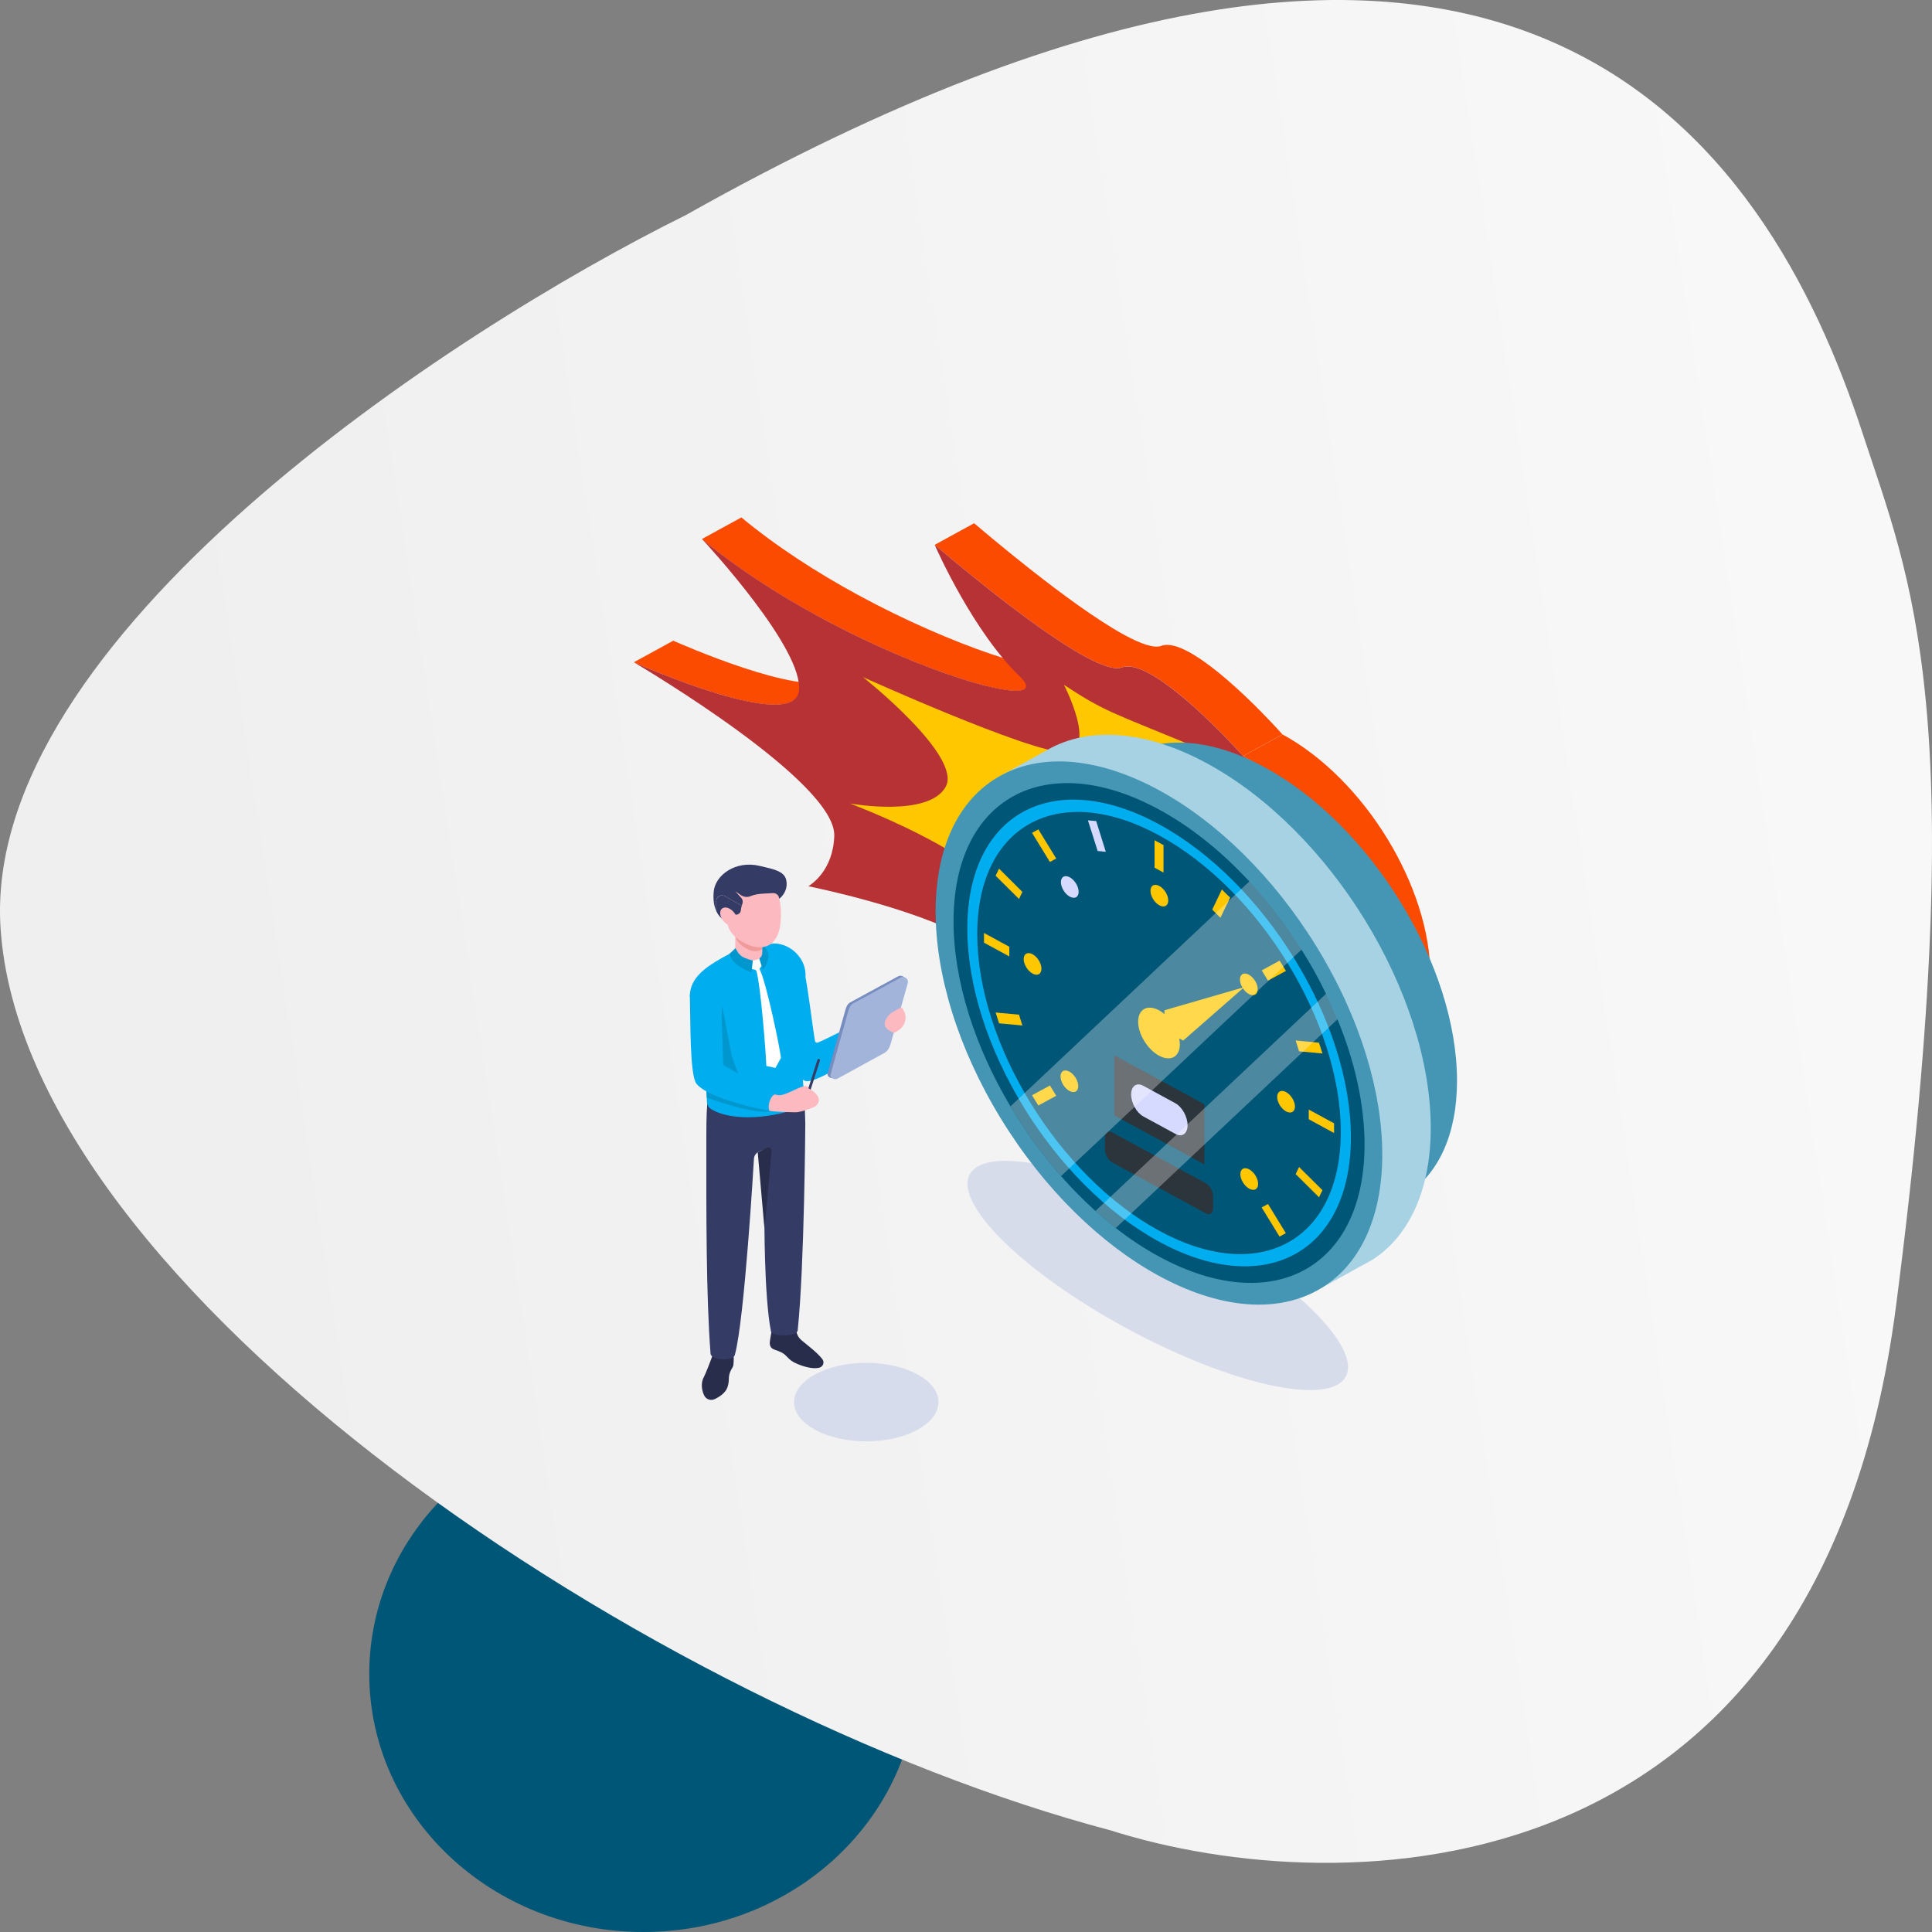 <svg width="253" height="253" viewBox="0 0 253 253" fill="none" xmlns="http://www.w3.org/2000/svg">
<rect x="0" y="0" width="253" height="253" fill="#808080" stroke="none"/>
<ellipse cx="84.254" cy="219.192" rx="35.899" ry="33.809" fill="#005676"/>
<path d="M0.075 121.573C-2.444 83.617 58.85 43.486 89.812 28.166C198.284 -32.893 231.501 18.776 243.912 56.74C250.047 75.509 258.37 93.106 248.294 170.995C238.218 248.884 175.525 249.247 145.438 239.692C85.614 223.877 3.224 169.018 0.075 121.573Z" fill="url(#paint0_linear)"/>
<path d="M113.439 188.75C118.663 188.75 122.897 186.447 122.897 183.607C122.897 180.766 118.663 178.464 113.439 178.464C108.216 178.464 103.981 180.766 103.981 183.607C103.981 186.447 108.216 188.75 113.439 188.75Z" fill="#D6DCEB"/>
<path d="M132.927 133.578L127.764 136.405C127.743 136.415 127.722 136.425 127.701 136.435L132.864 133.608C132.885 133.608 132.906 133.598 132.927 133.578Z" fill="#ED484F"/>
<path d="M108.861 89.02L103.697 91.847C99.646 94.061 83.934 87.142 83 86.727L88.164 83.9C89.098 84.315 104.81 91.234 108.861 89.02Z" fill="#FB4B00"/>
<path d="M139.267 87.458L134.103 90.285C132.12 91.372 119.766 87.567 107.193 80.737C101.882 77.85 96.529 74.42 91.922 70.585L97.086 67.758C101.704 71.594 107.046 75.023 112.357 77.91C124.93 84.74 137.294 88.535 139.267 87.458Z" fill="#FB4B00"/>
<path d="M179.402 140.656L174.238 143.483C174.532 143.325 174.805 143.147 175.056 142.969L180.22 140.142C179.968 140.32 179.695 140.498 179.402 140.656Z" fill="#ED484F"/>
<path d="M122.401 71.346L127.565 68.519C128.3 69.132 140.023 79.214 147.223 83.138C149.375 84.314 151.128 84.927 152.062 84.581C152.964 84.235 154.234 84.591 155.672 85.372C160.773 88.15 167.584 95.77 167.941 96.176L162.778 99.003C162.421 98.597 155.609 90.966 150.508 88.199C149.07 87.418 147.8 87.052 146.898 87.408C145.964 87.754 144.211 87.141 142.059 85.965C134.86 82.041 123.136 71.959 122.401 71.346Z" fill="#FB4B00"/>
<path d="M122.401 71.346C123.136 71.959 134.859 82.041 142.059 85.965C144.211 87.142 145.963 87.754 146.897 87.409C147.8 87.062 149.07 87.418 150.508 88.199C155.609 90.977 162.42 98.598 162.777 99.003C173.503 104.835 182.173 118.999 182.131 130.603C182.11 137.107 179.339 141.417 175.046 142.959C170.449 146.359 159.45 145.044 149.658 140.834C140.233 136.751 128.604 136.475 127.691 136.435C128.467 136.02 136.276 131.651 131.018 125.938C130.021 124.841 128.562 123.823 126.83 122.884C119.273 118.772 106.637 116.231 105.86 116.054C106.217 115.816 109.093 114.037 109.25 109.461C109.481 102.423 84.313 87.507 82.99 86.717C84.029 87.181 103.866 95.909 104.611 90.512C105.356 85.115 92.583 71.287 91.911 70.565C96.529 74.401 101.872 77.831 107.182 80.717C122.831 89.227 138.176 93.033 133.516 88.555C127.491 82.753 122.726 72.107 122.401 71.346Z" fill="#B73235"/>
<path d="M181.595 139.519L176.431 142.346C179.926 140.429 182.119 136.376 182.14 130.603C182.172 118.999 173.513 104.835 162.787 99.003L167.95 96.176C178.677 102.008 187.346 116.172 187.304 127.776C187.283 133.549 185.09 137.602 181.595 139.519Z" fill="#FB4B00"/>
<path d="M170.471 111.082C170.471 111.082 164.929 101.286 155.399 97.343C145.869 93.399 144.589 93.161 139.331 89.682C139.331 89.682 143.886 98.499 139.331 98.499C134.776 98.499 113.018 88.674 113.018 88.674C113.018 88.674 126.106 99.033 123.829 103.056C121.551 107.079 111.308 105.22 111.308 105.22C111.308 105.22 128.804 111.793 130.504 117.21C132.215 122.627 131.501 127.035 140.884 132.294C150.267 137.552 169.474 144.432 172.738 135.388C176.002 126.343 173.326 118.485 170.471 111.082Z" fill="#FFC700"/>
<path d="M171.069 123.852C171.069 123.852 171.069 113.503 162.274 107.306C153.479 101.108 155.21 107.385 149.438 105.507C143.665 103.629 136.318 103.55 136.318 103.55C136.318 103.55 149.879 112.021 147.276 115.312C144.683 118.604 137.609 111.784 139.058 116.805C139.058 116.805 148.283 132.64 156.795 132.719C165.307 132.798 171.835 140.844 171.069 123.852Z" fill="#F6D13A"/>
<path d="M190.8 141.536C190.8 148.603 188.333 153.713 184.272 156.372L184.219 156.402L182.676 157.242L178.468 159.584L177.743 158.428L142.835 103.836L141.775 102.186L147.443 99.052L147.653 98.924C152.208 96.334 158.589 96.65 165.621 100.486C179.538 108.027 190.8 126.412 190.8 141.536Z" fill="#4596B4"/>
<path d="M187.358 147.704C187.358 155.917 184.493 161.858 179.77 164.942L179.707 164.981L177.912 165.96L173.021 168.678L172.171 167.334L131.595 103.886L130.367 101.968L136.948 98.321L137.2 98.173C142.489 95.168 149.899 95.524 158.086 99.982C174.27 108.769 187.358 130.139 187.358 147.704Z" fill="#A7D2E3"/>
<ellipse rx="27.934" ry="8.033" transform="matrix(0.879 0.478 -0.523 0.853 151.613 167.026)" fill="#D7DCEB"/>
<path d="M172.448 169.012C183.868 162.802 183.867 142.665 172.445 124.034C161.023 105.403 142.505 95.333 131.085 101.543C119.665 107.752 119.667 127.89 131.089 146.521C142.511 165.152 161.028 175.222 172.448 169.012Z" fill="#4596B4"/>
<path d="M178.689 149.898C178.689 166.068 166.64 172.612 151.778 164.546C149.836 163.498 147.926 162.223 146.1 160.81C145.197 160.098 144.305 159.357 143.445 158.576C141.87 157.163 140.37 155.64 138.942 154.009C136.476 151.222 134.23 148.118 132.319 144.876C127.701 137.137 124.868 128.468 124.868 120.64C124.868 104.489 136.917 97.925 151.778 106.011C156.029 108.314 160.038 111.576 163.596 115.421C166.136 118.139 168.424 121.164 170.429 124.356C171.625 126.224 172.696 128.162 173.64 130.139C174.176 131.246 174.679 132.353 175.141 133.47C177.408 138.965 178.689 144.619 178.689 149.898Z" fill="#005676"/>
<path d="M151.788 107.949C137.902 100.397 126.672 106.525 126.672 121.609C126.672 136.702 137.913 155.058 151.788 162.6C165.652 170.141 176.903 164.023 176.903 148.919C176.903 133.846 165.652 115.49 151.788 107.949ZM151.788 161.166C138.637 154.01 127.973 136.623 127.973 122.321C127.973 108.038 138.637 102.235 151.788 109.392C164.939 116.548 175.581 133.925 175.581 148.208C175.581 162.511 164.939 168.323 151.788 161.166Z" fill="#00ADEE"/>
<path d="M153.709 138.422C152.639 139.005 150.917 138.066 149.847 136.327C148.776 134.587 148.776 132.709 149.847 132.126C150.917 131.543 152.639 132.482 153.709 134.221C154.769 135.961 154.769 137.839 153.709 138.422Z" fill="#FFC700"/>
<path d="M154.938 136.268L152.492 134.943V132.294L162.935 129.27L154.938 136.268Z" fill="#FFC700"/>
<path d="M152.366 114.264L151.19 113.631V110.033L152.366 110.666V114.264Z" fill="#FFC700"/>
<path d="M144.809 111.546L143.738 111.437L142.468 107.424L143.549 107.523L144.809 111.546Z" fill="#D7DAFF"/>
<path d="M135.975 108.61L135.148 109.06L137.488 112.877L138.316 112.428L135.975 108.61Z" fill="#FFC700"/>
<path d="M133.883 116.795L133.443 117.724L130.378 114.68L130.829 113.751L133.883 116.795Z" fill="#FFC700"/>
<path d="M132.172 123.981V125.246L128.855 123.447V122.172L132.172 123.981Z" fill="#FFC700"/>
<path d="M133.443 132.877L133.883 134.29L130.829 134.004L130.378 132.59L133.443 132.877Z" fill="#FFC700"/>
<path d="M137.491 142.149L135.146 143.424L135.97 144.768L138.315 143.493L137.491 142.149Z" fill="#FFC700"/>
<path d="M158.746 119.118L159.817 120.185L161.087 117.546L160.006 116.479L158.746 119.118Z" fill="#FFC700"/>
<path d="M167.571 125.798L165.226 127.073L166.05 128.417L168.395 127.142L167.571 125.798Z" fill="#FFC700"/>
<path d="M169.672 136.257L170.113 137.671L173.178 137.957L172.727 136.544L169.672 136.257Z" fill="#FFC700"/>
<path d="M171.384 145.302V146.567L174.7 148.376V147.101L171.384 145.302Z" fill="#FFC700"/>
<path d="M170.113 152.823L169.672 153.752L172.727 156.787L173.178 155.858L170.113 152.823Z" fill="#FFC700"/>
<path d="M166.045 157.667L165.218 158.117L167.558 161.934L168.385 161.485L166.045 157.667Z" fill="#FFC700"/>
<path d="M152.986 117.921C152.986 118.623 152.461 118.91 151.821 118.554C151.181 118.208 150.656 117.348 150.656 116.656C150.656 115.954 151.181 115.668 151.821 116.024C152.461 116.37 152.986 117.22 152.986 117.921Z" fill="#FFC700"/>
<path d="M140.914 115.707C141.365 116.449 141.365 117.249 140.914 117.496C140.463 117.744 139.718 117.338 139.266 116.597C138.815 115.856 138.815 115.055 139.266 114.808C139.728 114.561 140.463 114.966 140.914 115.707Z" fill="#D7DAFF"/>
<path d="M135.216 124.959C135.857 125.305 136.381 126.165 136.381 126.857C136.381 127.559 135.857 127.846 135.216 127.49C134.576 127.144 134.051 126.284 134.051 125.592C134.051 124.89 134.576 124.614 135.216 124.959Z" fill="#FFC700"/>
<path d="M139.215 140.25C139.667 140.003 140.412 140.409 140.863 141.15C141.315 141.891 141.315 142.692 140.863 142.939C140.412 143.186 139.667 142.781 139.215 142.04C138.764 141.298 138.764 140.498 139.215 140.25Z" fill="#FFC700"/>
<path d="M162.713 127.559C162.262 127.806 162.262 128.607 162.713 129.348C163.165 130.09 163.91 130.495 164.361 130.248C164.813 130.001 164.813 129.2 164.361 128.459C163.91 127.717 163.165 127.312 162.713 127.559Z" fill="#FFC700"/>
<path d="M168.413 143.008C167.772 142.662 167.248 142.939 167.248 143.641C167.248 144.343 167.772 145.193 168.413 145.539C169.053 145.885 169.578 145.608 169.578 144.906C169.578 144.214 169.053 143.364 168.413 143.008Z" fill="#FFC700"/>
<path d="M164.414 153.951C163.963 153.209 163.218 152.804 162.766 153.051C162.315 153.298 162.315 154.099 162.766 154.84C163.218 155.581 163.963 155.987 164.414 155.74C164.865 155.502 164.865 154.692 164.414 153.951Z" fill="#FFC700"/>
<path d="M157.719 152.477L145.922 146.062V138.194L157.719 144.609V152.477Z" fill="#2C353B"/>
<path d="M157.895 158.883L145.657 152.23C145.122 151.944 144.692 151.153 144.692 150.481V148.988C144.692 148.316 145.122 148.01 145.657 148.296L157.895 154.949C158.43 155.235 158.861 156.026 158.861 156.698V158.191C158.861 158.863 158.43 159.179 157.895 158.883Z" fill="#2C353B"/>
<path d="M153.92 148.484L149.721 146.201C148.84 145.717 148.126 144.432 148.126 143.325C148.126 142.218 148.84 141.704 149.721 142.188L153.92 144.471C154.801 144.955 155.515 146.24 155.515 147.348C155.515 148.455 154.801 148.969 153.92 148.484Z" fill="#D7DAFF"/>
<path opacity="0.3" d="M170.438 124.356L138.952 154.009C136.485 151.222 134.239 148.118 132.329 144.876L163.606 115.421C166.146 118.139 168.434 121.164 170.438 124.356Z" fill="white"/>
<path opacity="0.3" d="M175.151 133.47L146.109 160.81C145.207 160.099 144.315 159.357 143.454 158.577L173.65 130.139C174.185 131.246 174.689 132.343 175.151 133.47Z" fill="white"/>
<path d="M113.065 133.582C113.065 133.582 113.576 133.819 114.278 134.928C114.771 135.703 114.771 136.543 114.771 136.543H113.55L112.519 134.235L113.065 133.582Z" fill="#A3AAC6"/>
<path d="M111.891 134.186C110.409 134.936 107.967 136.176 107.109 136.527C106.944 136.592 106.762 136.503 106.728 136.331C106.416 134.675 105.619 127.651 105.16 126.672C104.926 126.174 101.218 127.977 101.218 127.977C101.01 128.206 100.898 128.5 100.933 128.801C100.959 129.103 100.716 129.479 100.933 129.642C101.773 133.598 103.67 141.251 105.55 141.577C106.901 141.814 111.484 138.803 113.641 137.327C112.887 136.78 111.925 135.197 111.891 134.186Z" fill="#00ADEE"/>
<path d="M113.061 133.582C113.061 133.582 112.576 133.827 111.883 134.186C111.917 135.197 112.879 136.78 113.624 137.343C114.317 136.87 114.759 136.552 114.759 136.552C114.014 136.34 112.61 134.324 113.061 133.582Z" fill="#A3AAC6"/>
<path d="M117.602 127.857L111.304 131.283C110.94 131.487 110.784 131.985 110.706 132.254C110.109 134.334 108.376 140.583 108.376 140.583C108.272 141.024 108.905 141.334 109.329 141.097L115.627 137.646C115.991 137.442 116.216 137.075 116.216 136.676L118.546 128.37C118.555 127.914 118.026 127.628 117.602 127.857Z" fill="#778CBF"/>
<path d="M117.982 127.995L111.684 131.421C111.321 131.625 111.165 132.123 111.087 132.392C110.489 134.472 108.756 140.722 108.756 140.722C108.653 141.17 109.285 141.472 109.709 141.236L115.816 137.883C116.302 137.613 116.518 137.083 116.596 136.814C117.194 134.742 118.277 130.883 118.874 128.762C119.039 128.174 118.398 127.766 117.982 127.995Z" fill="#A3B4DB"/>
<path d="M118.042 131.896L116.786 132.614C116.544 132.761 116.344 132.965 116.197 133.201L115.989 133.552C115.703 134.025 115.877 134.621 116.379 134.898L117.081 135.282L117.618 134.947C118.64 134.319 118.891 133.014 118.181 132.075L118.042 131.896Z" fill="#FCBAC0"/>
<path d="M93.163 177.899C93.536 176.757 94.48 176.023 95.277 176.26C96.074 176.488 96.169 177.54 96.039 178.74C96.013 178.96 95.875 179.156 95.771 179.335C95.546 179.719 95.442 180.151 95.442 180.584C95.442 180.918 95.39 181.277 95.268 181.644C95.017 182.419 94.194 182.933 93.588 183.219C93.077 183.455 92.47 183.251 92.228 182.762C91.89 182.093 91.725 181.073 92.202 180.265C92.392 179.923 93.094 178.112 93.163 177.899Z" fill="#292D4C"/>
<path d="M102.621 177.271C102.812 177.402 103.089 177.712 103.297 177.907C103.765 178.372 104.423 178.642 105.082 178.862C106 179.164 106.745 179.229 107.273 179.107C107.784 178.984 108.001 178.413 107.698 177.997C107.403 177.597 106.866 177.075 106.138 176.472C105.723 176.129 105.333 175.819 105.03 175.566C104.588 175.215 104.311 174.718 104.259 174.171C104.233 173.877 104.189 173.608 104.137 173.592C103.011 173.192 101.417 173.412 101.123 173.926C101.123 173.926 100.802 175.501 100.802 175.884C100.802 176.129 100.88 176.545 101.365 176.716C101.677 176.839 102.162 176.969 102.621 177.271Z" fill="#292D4C"/>
<path d="M92.496 148.962C92.487 158.964 92.47 169.806 93.05 177.279C93.111 178.087 95.969 178.356 96.229 177.418C97.503 172.898 98.733 151.703 98.733 151.703C98.767 151.328 99.001 151.002 99.356 150.83L99.59 150.716C100.24 150.39 100.344 150.814 100.344 151.508L100.101 159.274C100.101 159.274 100.049 169.766 100.959 174.334C101.106 175.069 104.372 175.069 104.459 174.22C105.342 165.85 105.455 147.11 105.455 147.11L105.334 143.137C105.334 142.99 104.381 142.958 103.003 142.974C101.34 143.007 99.045 143.121 97.052 143.235C94.679 143.374 92.721 143.521 92.721 143.521C92.556 144.989 92.496 146.033 92.496 148.962Z" fill="#343B65"/>
<path d="M99.227 150.897L100.457 150.293C100.769 150.138 101.15 150.366 101.011 151.109L100.11 160.923L99.227 150.897Z" fill="#292D4C"/>
<path d="M92.661 134.987L92.462 141.465L92.557 143.888L92.574 144.279C92.592 144.687 92.808 145.062 93.172 145.274C94.541 146.082 96.862 146.539 99.99 146.188C101.921 145.968 103.68 145.495 104.719 145.013C105.126 144.826 105.369 144.418 105.334 143.994L105.066 140.396C105.031 139.947 104.962 139.498 104.893 139.058C104.737 137.948 104.702 136.814 104.797 135.697L105.49 127.71C105.49 125.148 103.091 123.378 101.116 123.565C100.691 123.606 100.258 123.704 99.842 123.875C99.686 123.933 98.482 123.313 98.318 123.386L96.845 124.185L95.112 125.132C95.069 125.156 95.017 125.181 94.974 125.205C94.801 125.295 94.636 125.393 94.471 125.483C92.366 126.682 90.339 128.093 90.339 130.435L92.661 134.987Z" fill="#00ADEE"/>
<path d="M92.462 141.464L92.549 143.741C94.637 144.434 98.743 145.919 101.29 145.527L100.276 143.512L92.462 141.464Z" fill="#0096CE"/>
<path d="M96.269 124.545L96.286 124.488V119.585H99.838V124.284C99.838 124.284 100.054 124.349 100.158 124.39C100.86 124.659 100.444 126.046 100.167 126.242C99.725 126.568 98.218 126.119 96.927 125.744C96.39 125.589 96.096 125.051 96.269 124.545Z" fill="#FCBAC0"/>
<path d="M96.885 141.236C96.253 141.163 95.274 141.873 94.728 141.669L94.009 139.923L94.572 131.716L95.846 138.373L96.894 141.228L96.885 141.236Z" fill="#0096CE"/>
<path d="M105.238 145.16C105.22 145.16 105.203 145.16 105.186 145.152C105.099 145.127 105.047 145.038 105.073 144.948L107.048 138.78C107.074 138.699 107.169 138.65 107.265 138.674C107.351 138.699 107.403 138.789 107.377 138.878L105.402 145.046C105.376 145.111 105.316 145.16 105.238 145.16Z" fill="#343B65"/>
<path d="M100.795 145.47C98.803 144.727 93.233 142.965 91.578 141.668C90.816 141.072 90.755 130.059 90.755 130.059C90.729 129.781 90.946 129.545 91.24 129.52L93.449 129.373C93.744 129.357 93.986 129.561 94.004 129.838C94.064 130.956 94.229 138.046 94.263 139.335C94.272 139.637 94.48 139.889 94.783 139.979C96.186 140.387 99.14 142.614 101.462 143.316C101.679 143.381 101.809 143.397 101.93 143.414C103.073 143.569 105.637 141.464 105.889 142.525C105.889 142.525 108.167 143.667 106.807 144.85C106.573 145.054 104.771 145.674 104.217 145.657C103.099 145.641 101.055 145.568 100.795 145.47Z" fill="#FCBAC0"/>
<path d="M101.461 143.325C100.855 143.504 100.439 144.981 100.794 145.47C100.794 145.47 93.076 144.116 91.222 141.946C90.321 140.886 90.434 133.853 90.338 130.5C90.304 129.399 91.274 128.501 92.443 128.55C93.483 128.591 94.323 129.374 94.375 130.353C94.496 132.556 94.687 138.454 94.713 139.327C94.713 139.441 94.799 139.515 94.903 139.572C95.371 139.809 101.461 143.325 101.461 143.325Z" fill="#00ADEE"/>
<path d="M101.548 139.849L102.267 138.536C102.102 137.002 100.318 128.574 99.512 127.016C99.46 126.918 99.478 126.812 99.547 126.731L99.919 126.274L99.452 125.54C99.036 125.711 98.715 125.768 98.585 125.784L98.273 126.837L98.862 126.992C98.958 127.016 99.036 127.09 99.062 127.179C99.608 129.064 100.309 137.907 100.352 139.588C100.985 139.727 100.898 139.71 101.548 139.849Z" fill="white"/>
<path d="M98.414 127.343L98.579 125.784C98.579 125.784 97.582 125.548 97.106 125.213C96.629 124.879 96.318 124.161 96.318 124.161L95.529 124.903C95.867 126.519 98.414 127.343 98.414 127.343Z" fill="#0096CE"/>
<path d="M99.878 126.984L99.436 125.54L99.609 125.352C99.757 125.197 99.808 125.001 99.817 124.797L99.843 123.827L100.008 123.818C100.068 123.875 100.138 123.965 100.216 124.071C100.519 124.479 100.675 124.977 100.605 125.466C100.476 126.396 99.878 126.984 99.878 126.984Z" fill="#0096CE"/>
<path d="M99.842 120.228V124.079C99.842 124.478 98.976 124.731 98.266 124.462C97.183 124.046 96.29 123.247 96.29 122.382V120.228H99.842Z" fill="#EF9B9B"/>
<path d="M102.13 121.445C101.576 124.178 99.661 124.455 97.842 123.656C96.621 123.117 95.564 122.285 95.287 121.078C95.105 120.303 94.472 119.56 94.412 118.916C94.195 116.436 95.841 114.796 98.024 114.624C102.996 114.249 102.321 120.498 102.13 121.445Z" fill="#FCBAC0"/>
<path d="M93.463 116.745C93.662 114.616 96.313 112.617 99.526 113.4C101.216 113.808 102.706 114.053 102.957 115.236C103.295 116.794 102.047 117.7 102.047 117.7L101.995 117.496C101.909 117.137 101.536 116.925 101.146 116.957C100.332 117.022 99.163 116.973 98.279 117.357C97.863 117.536 97.378 117.463 97.006 117.21L96.278 116.712L97.049 117.553C97.266 117.789 97.317 118.124 97.196 118.409C97.17 118.466 97.153 118.54 97.136 118.605L94.961 117.357C94.45 117.063 93.792 117.414 93.792 117.977V119.282C93.523 118.703 93.359 117.887 93.463 116.745Z" fill="#343B65"/>
<path d="M94.965 117.366L97.139 118.614C97.079 118.793 97.035 118.989 97.018 119.209C96.983 119.609 96.567 119.878 96.16 119.756C95.909 119.683 95.675 119.576 95.563 119.438C95.285 119.103 94.844 119.046 94.8 119.291C94.679 119.935 94.688 120.278 94.74 120.458C94.428 120.245 94.064 119.886 93.795 119.299V117.994C93.795 117.423 94.454 117.072 94.965 117.366Z" fill="#343B65"/>
<path d="M96.158 119.536C96.608 120.131 96.634 120.841 96.227 121.119C95.811 121.396 95.118 121.135 94.668 120.531C94.217 119.936 94.191 119.226 94.599 118.948C95.006 118.671 95.707 118.932 96.158 119.536Z" fill="#FCBAC0"/>
<defs>
<linearGradient id="paint0_linear" x1="30.763" y1="167.85" x2="247.626" y2="134.787" gradientUnits="userSpaceOnUse">
<stop stop-color="#EFEFEF"/>
<stop offset="1" stop-color="#F8F8F8"/>
</linearGradient>
</defs>
</svg>
